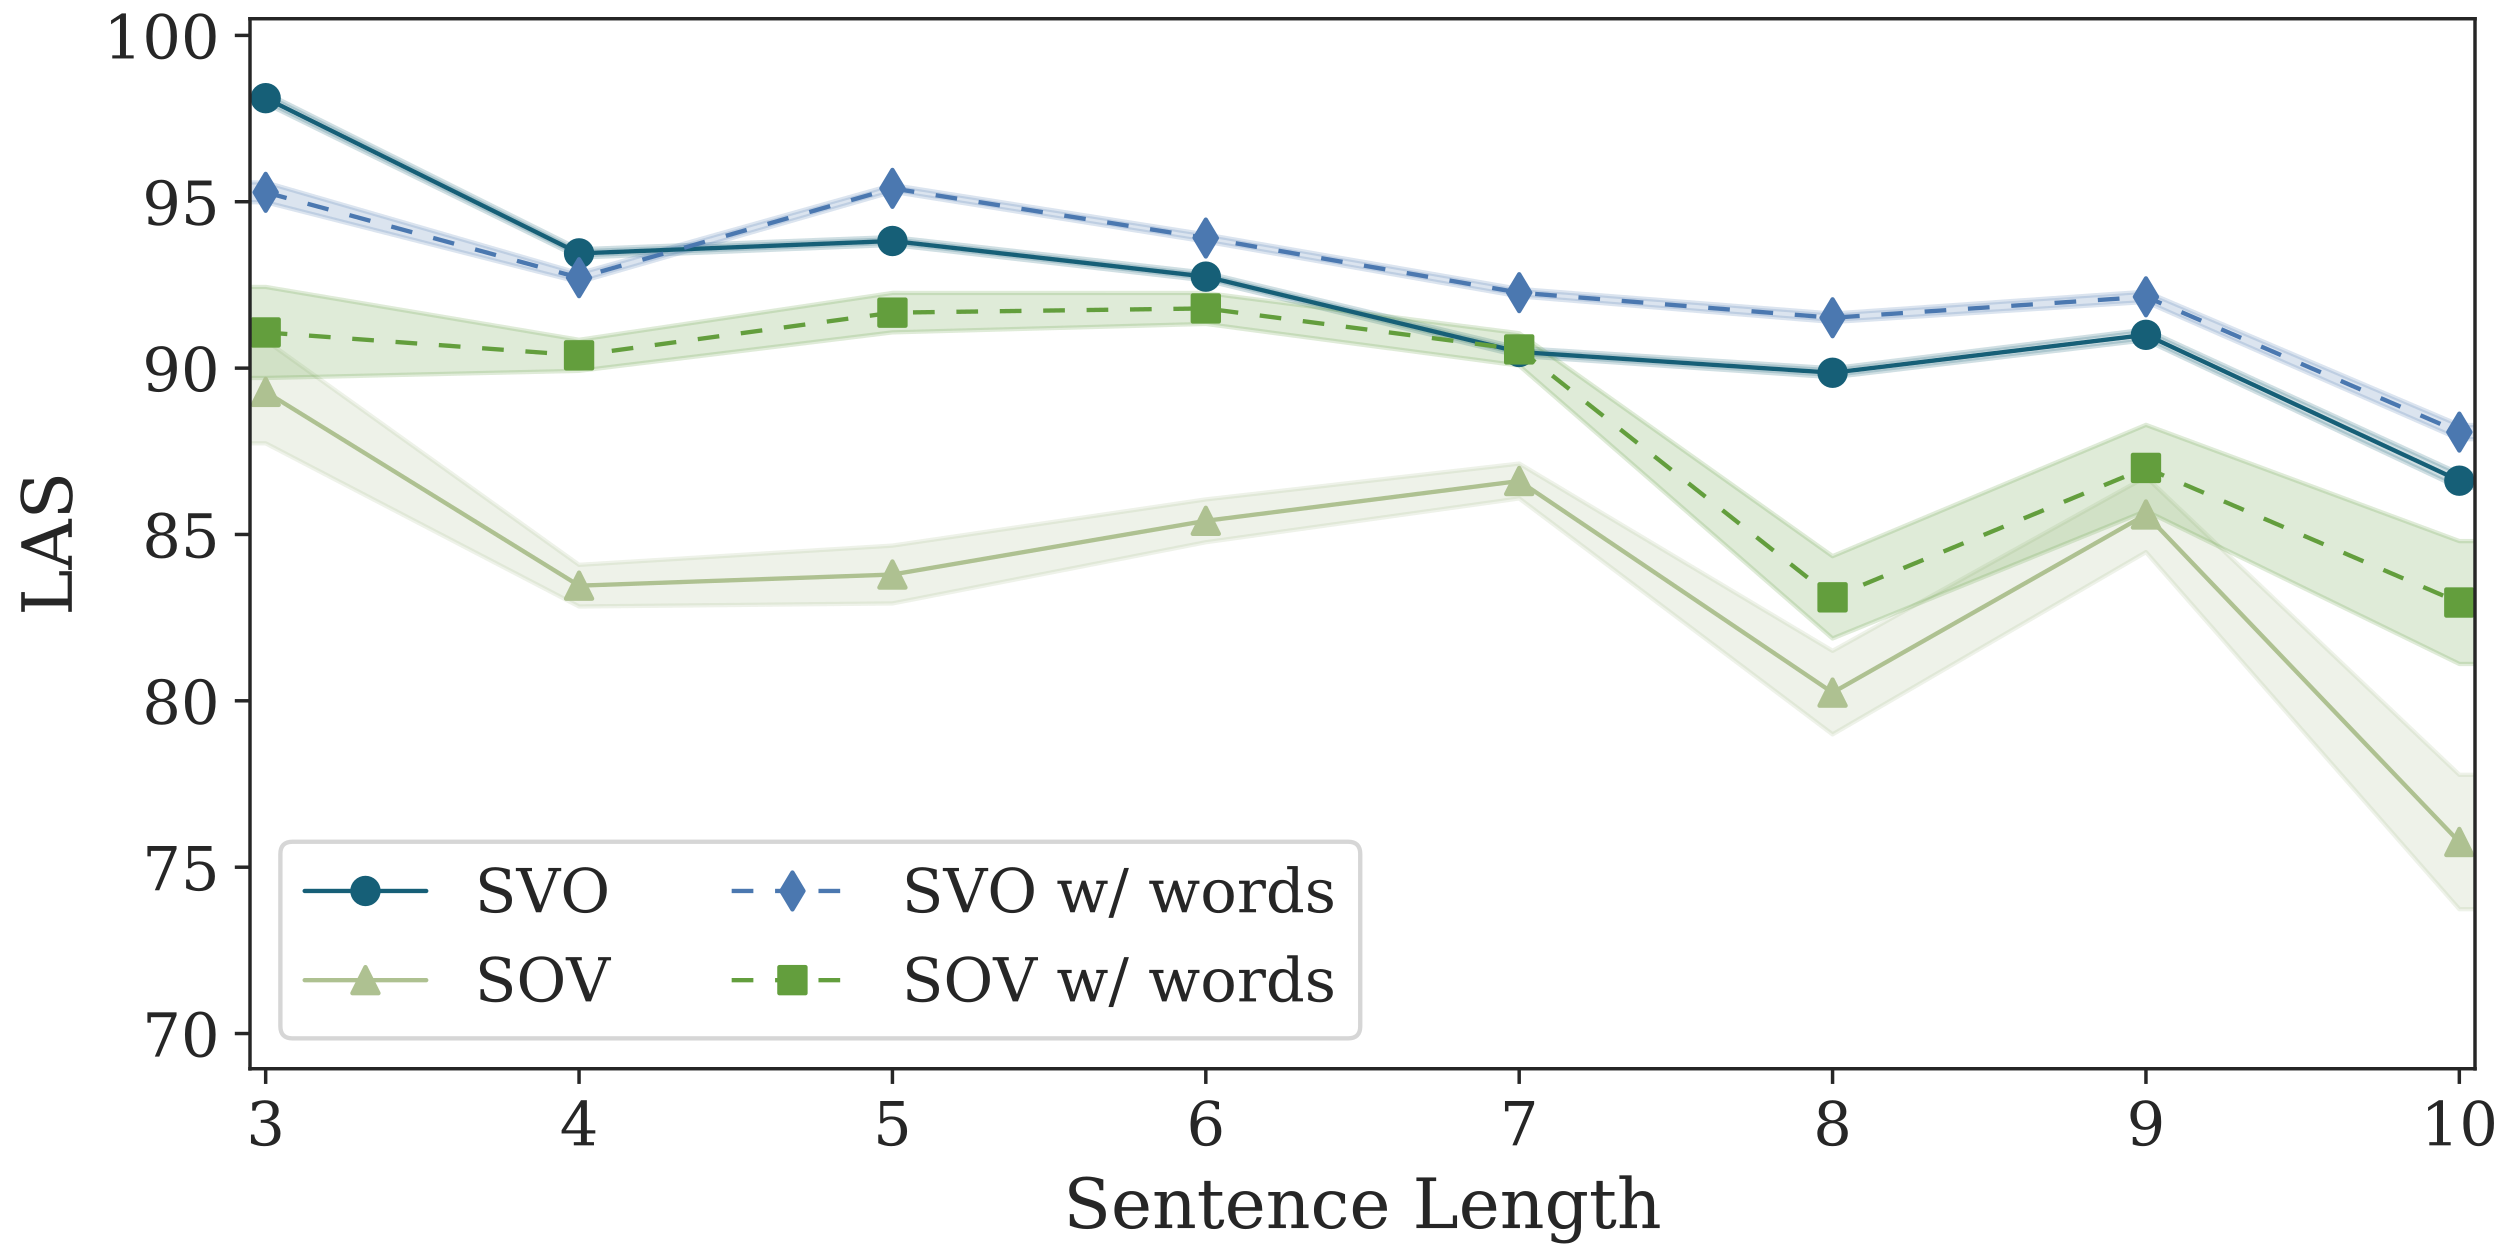 <?xml version="1.0" encoding="utf-8" standalone="no"?>
<!DOCTYPE svg PUBLIC "-//W3C//DTD SVG 1.1//EN"
  "http://www.w3.org/Graphics/SVG/1.1/DTD/svg11.dtd">
<!-- Created with matplotlib (https://matplotlib.org/) -->
<svg height="288pt" version="1.1" viewBox="0 0 576 288" width="576pt" xmlns="http://www.w3.org/2000/svg" xmlns:xlink="http://www.w3.org/1999/xlink">
 <defs>
  <style type="text/css">
*{stroke-linecap:butt;stroke-linejoin:round;}
  </style>
 </defs>
 <g id="figure_1">
  <g id="patch_1">
   <path d="M 0 288 
L 576 288 
L 576 0 
L 0 0 
z
" style="fill:#ffffff;"/>
  </g>
  <g id="axes_1">
   <g id="patch_2">
    <path d="M 57.6 246.24 
L 570.24 246.24 
L 570.24 4.32 
L 57.6 4.32 
z
" style="fill:#ffffff;"/>
   </g>
   <g id="matplotlib.axis_1">
    <g id="xtick_1">
     <g id="line2d_1">
      <defs>
       <path d="M 0 0 
L 0 3.5 
" id="m8df7a4a2b6" style="stroke:#262626;stroke-width:0.8;"/>
      </defs>
      <g>
       <use style="fill:#262626;stroke:#262626;stroke-width:0.8;" x="61.21" xlink:href="#m8df7a4a2b6" y="246.24"/>
      </g>
     </g>
     <g id="text_1">
      <!-- 3 -->
      <defs>
       <path d="M 9.719 69.828 
Q 15.438 71.969 20.672 73.094 
Q 25.922 74.219 30.516 74.219 
Q 41.219 74.219 47.219 69.594 
Q 53.219 64.984 53.219 56.781 
Q 53.219 50.203 49.062 45.781 
Q 44.922 41.359 37.312 39.797 
Q 46.297 38.531 51.25 33.281 
Q 56.203 28.031 56.203 19.672 
Q 56.203 9.469 49.344 4.016 
Q 42.484 -1.422 29.594 -1.422 
Q 23.875 -1.422 18.422 -0.188 
Q 12.984 1.031 7.625 3.516 
L 7.625 17.672 
L 13.094 17.672 
Q 13.578 10.641 17.828 7.031 
Q 22.078 3.422 29.781 3.422 
Q 37.25 3.422 41.578 7.734 
Q 45.906 12.062 45.906 19.578 
Q 45.906 28.172 41.453 32.594 
Q 37.016 37.016 28.422 37.016 
L 23.781 37.016 
L 23.781 42 
L 26.219 42 
Q 34.766 42 39.031 45.531 
Q 43.312 49.078 43.312 56.203 
Q 43.312 62.594 39.797 65.984 
Q 36.281 69.391 29.688 69.391 
Q 23.094 69.391 19.453 66.266 
Q 15.828 63.141 15.188 56.984 
L 9.719 56.984 
z
" id="DejaVuSerif-51"/>
      </defs>
      <g style="fill:#262626;" transform="translate(56.756 263.878)scale(0.14 -0.14)">
       <use xlink:href="#DejaVuSerif-51"/>
      </g>
     </g>
    </g>
    <g id="xtick_2">
     <g id="line2d_2">
      <g>
       <use style="fill:#262626;stroke:#262626;stroke-width:0.8;" x="133.413" xlink:href="#m8df7a4a2b6" y="246.24"/>
      </g>
     </g>
     <g id="text_2">
      <!-- 4 -->
      <defs>
       <path d="M 34.906 24.703 
L 34.906 63.484 
L 10.016 24.703 
z
M 56.391 0 
L 23.188 0 
L 23.188 5.172 
L 34.906 5.172 
L 34.906 19.484 
L 3.078 19.484 
L 3.078 24.812 
L 35.016 74.219 
L 44.672 74.219 
L 44.672 24.703 
L 58.594 24.703 
L 58.594 19.484 
L 44.672 19.484 
L 44.672 5.172 
L 56.391 5.172 
z
" id="DejaVuSerif-52"/>
      </defs>
      <g style="fill:#262626;" transform="translate(128.959 263.878)scale(0.14 -0.14)">
       <use xlink:href="#DejaVuSerif-52"/>
      </g>
     </g>
    </g>
    <g id="xtick_3">
     <g id="line2d_3">
      <g>
       <use style="fill:#262626;stroke:#262626;stroke-width:0.8;" x="205.616" xlink:href="#m8df7a4a2b6" y="246.24"/>
      </g>
     </g>
     <g id="text_3">
      <!-- 5 -->
      <defs>
       <path d="M 50.297 72.906 
L 50.297 64.891 
L 16.891 64.891 
L 16.891 44 
Q 19.438 45.75 22.828 46.625 
Q 26.219 47.516 30.422 47.516 
Q 42.234 47.516 49.062 40.969 
Q 55.906 34.422 55.906 23.094 
Q 55.906 11.531 49 5.047 
Q 42.094 -1.422 29.594 -1.422 
Q 24.562 -1.422 19.281 -0.188 
Q 14.016 1.031 8.5 3.516 
L 8.5 17.672 
L 14.016 17.672 
Q 14.453 10.75 18.422 7.078 
Q 22.406 3.422 29.594 3.422 
Q 37.312 3.422 41.453 8.5 
Q 45.609 13.578 45.609 23.094 
Q 45.609 32.562 41.484 37.609 
Q 37.359 42.672 29.594 42.672 
Q 25.203 42.672 21.844 41.109 
Q 18.5 39.547 15.922 36.281 
L 11.719 36.281 
L 11.719 72.906 
z
" id="DejaVuSerif-53"/>
      </defs>
      <g style="fill:#262626;" transform="translate(201.162 263.878)scale(0.14 -0.14)">
       <use xlink:href="#DejaVuSerif-53"/>
      </g>
     </g>
    </g>
    <g id="xtick_4">
     <g id="line2d_4">
      <g>
       <use style="fill:#262626;stroke:#262626;stroke-width:0.8;" x="277.819" xlink:href="#m8df7a4a2b6" y="246.24"/>
      </g>
     </g>
     <g id="text_4">
      <!-- 6 -->
      <defs>
       <path d="M 32.719 3.422 
Q 39.594 3.422 43.297 8.469 
Q 47.016 13.531 47.016 23 
Q 47.016 32.469 43.297 37.516 
Q 39.594 42.578 32.719 42.578 
Q 25.734 42.578 22.062 37.688 
Q 18.406 32.812 18.406 23.578 
Q 18.406 13.875 22.109 8.641 
Q 25.828 3.422 32.719 3.422 
z
M 16.797 40.141 
Q 20.125 43.797 24.312 45.594 
Q 28.516 47.406 33.797 47.406 
Q 44.672 47.406 51 40.859 
Q 57.328 34.328 57.328 23 
Q 57.328 11.922 50.516 5.25 
Q 43.703 -1.422 32.328 -1.422 
Q 19.969 -1.422 13.328 7.781 
Q 6.688 17 6.688 34.078 
Q 6.688 53.219 14.547 63.719 
Q 22.406 74.219 36.719 74.219 
Q 40.578 74.219 44.828 73.484 
Q 49.078 72.75 53.516 71.297 
L 53.516 59.281 
L 48 59.281 
Q 47.406 64.203 44.234 66.797 
Q 41.062 69.391 35.688 69.391 
Q 26.219 69.391 21.578 62.203 
Q 16.938 55.031 16.797 40.141 
z
" id="DejaVuSerif-54"/>
      </defs>
      <g style="fill:#262626;" transform="translate(273.365 263.878)scale(0.14 -0.14)">
       <use xlink:href="#DejaVuSerif-54"/>
      </g>
     </g>
    </g>
    <g id="xtick_5">
     <g id="line2d_5">
      <g>
       <use style="fill:#262626;stroke:#262626;stroke-width:0.8;" x="350.021" xlink:href="#m8df7a4a2b6" y="246.24"/>
      </g>
     </g>
     <g id="text_5">
      <!-- 7 -->
      <defs>
       <path d="M 56.391 67.922 
L 27.875 0 
L 20.609 0 
L 47.797 64.891 
L 14.109 64.891 
L 14.109 55.906 
L 8.406 55.906 
L 8.406 72.906 
L 56.391 72.906 
z
" id="DejaVuSerif-55"/>
      </defs>
      <g style="fill:#262626;" transform="translate(345.568 263.878)scale(0.14 -0.14)">
       <use xlink:href="#DejaVuSerif-55"/>
      </g>
     </g>
    </g>
    <g id="xtick_6">
     <g id="line2d_6">
      <g>
       <use style="fill:#262626;stroke:#262626;stroke-width:0.8;" x="422.224" xlink:href="#m8df7a4a2b6" y="246.24"/>
      </g>
     </g>
     <g id="text_6">
      <!-- 8 -->
      <defs>
       <path d="M 46.578 19.922 
Q 46.578 27.734 42.688 32.047 
Q 38.812 36.375 31.781 36.375 
Q 24.75 36.375 20.875 32.047 
Q 17 27.734 17 19.922 
Q 17 12.062 20.875 7.734 
Q 24.75 3.422 31.781 3.422 
Q 38.812 3.422 42.688 7.734 
Q 46.578 12.062 46.578 19.922 
z
M 44.578 55.328 
Q 44.578 61.969 41.203 65.672 
Q 37.844 69.391 31.781 69.391 
Q 25.781 69.391 22.391 65.672 
Q 19 61.969 19 55.328 
Q 19 48.641 22.391 44.922 
Q 25.781 41.219 31.781 41.219 
Q 37.844 41.219 41.203 44.922 
Q 44.578 48.641 44.578 55.328 
z
M 39.312 38.812 
Q 47.609 37.703 52.25 32.688 
Q 56.891 27.688 56.891 19.922 
Q 56.891 9.672 50.391 4.125 
Q 43.891 -1.422 31.781 -1.422 
Q 19.734 -1.422 13.203 4.125 
Q 6.688 9.672 6.688 19.922 
Q 6.688 27.688 11.328 32.688 
Q 15.969 37.703 24.312 38.812 
Q 16.938 40.141 13 44.406 
Q 9.078 48.688 9.078 55.328 
Q 9.078 64.109 15.125 69.156 
Q 21.188 74.219 31.781 74.219 
Q 42.391 74.219 48.438 69.156 
Q 54.5 64.109 54.5 55.328 
Q 54.5 48.688 50.562 44.406 
Q 46.625 40.141 39.312 38.812 
z
" id="DejaVuSerif-56"/>
      </defs>
      <g style="fill:#262626;" transform="translate(417.77 263.878)scale(0.14 -0.14)">
       <use xlink:href="#DejaVuSerif-56"/>
      </g>
     </g>
    </g>
    <g id="xtick_7">
     <g id="line2d_7">
      <g>
       <use style="fill:#262626;stroke:#262626;stroke-width:0.8;" x="494.427" xlink:href="#m8df7a4a2b6" y="246.24"/>
      </g>
     </g>
     <g id="text_7">
      <!-- 9 -->
      <defs>
       <path d="M 46.781 32.672 
Q 43.5 29 39.25 27.188 
Q 35.016 25.391 29.688 25.391 
Q 18.844 25.391 12.562 31.938 
Q 6.297 38.484 6.297 49.812 
Q 6.297 60.891 13.109 67.547 
Q 19.922 74.219 31.297 74.219 
Q 43.656 74.219 50.266 65.016 
Q 56.891 55.812 56.891 38.719 
Q 56.891 19.578 49.016 9.078 
Q 41.156 -1.422 26.906 -1.422 
Q 23.047 -1.422 18.797 -0.688 
Q 14.547 0.047 10.109 1.516 
L 10.109 13.625 
L 15.578 13.625 
Q 16.219 8.688 19.391 6.047 
Q 22.562 3.422 27.875 3.422 
Q 37.359 3.422 41.984 10.562 
Q 46.625 17.719 46.781 32.672 
z
M 30.906 69.391 
Q 23.969 69.391 20.281 64.328 
Q 16.609 59.281 16.609 49.812 
Q 16.609 40.328 20.281 35.25 
Q 23.969 30.172 30.906 30.172 
Q 37.844 30.172 41.531 35.078 
Q 45.219 39.984 45.219 49.219 
Q 45.219 58.938 41.5 64.156 
Q 37.797 69.391 30.906 69.391 
z
" id="DejaVuSerif-57"/>
      </defs>
      <g style="fill:#262626;" transform="translate(489.973 263.878)scale(0.14 -0.14)">
       <use xlink:href="#DejaVuSerif-57"/>
      </g>
     </g>
    </g>
    <g id="xtick_8">
     <g id="line2d_8">
      <g>
       <use style="fill:#262626;stroke:#262626;stroke-width:0.8;" x="566.63" xlink:href="#m8df7a4a2b6" y="246.24"/>
      </g>
     </g>
     <g id="text_8">
      <!-- 10 -->
      <defs>
       <path d="M 14.203 0 
L 14.203 5.172 
L 26.906 5.172 
L 26.906 65.828 
L 12.203 56.297 
L 12.203 62.703 
L 29.984 74.219 
L 36.719 74.219 
L 36.719 5.172 
L 49.422 5.172 
L 49.422 0 
z
" id="DejaVuSerif-49"/>
       <path d="M 31.781 3.422 
Q 39.266 3.422 42.969 11.625 
Q 46.688 19.828 46.688 36.375 
Q 46.688 52.984 42.969 61.188 
Q 39.266 69.391 31.781 69.391 
Q 24.312 69.391 20.594 61.188 
Q 16.891 52.984 16.891 36.375 
Q 16.891 19.828 20.594 11.625 
Q 24.312 3.422 31.781 3.422 
z
M 31.781 -1.422 
Q 19.922 -1.422 13.25 8.531 
Q 6.594 18.5 6.594 36.375 
Q 6.594 54.297 13.25 64.25 
Q 19.922 74.219 31.781 74.219 
Q 43.703 74.219 50.344 64.25 
Q 56.984 54.297 56.984 36.375 
Q 56.984 18.5 50.344 8.531 
Q 43.703 -1.422 31.781 -1.422 
z
" id="DejaVuSerif-48"/>
      </defs>
      <g style="fill:#262626;" transform="translate(557.722 263.878)scale(0.14 -0.14)">
       <use xlink:href="#DejaVuSerif-49"/>
       <use x="63.623" xlink:href="#DejaVuSerif-48"/>
      </g>
     </g>
    </g>
    <g id="text_9">
     <!-- Sentence Length -->
     <defs>
      <path d="M 9.281 3.516 
L 9.281 20.125 
L 14.891 20.062 
Q 15.141 11.766 19.703 7.781 
Q 24.266 3.812 33.594 3.812 
Q 42.281 3.812 46.844 7.25 
Q 51.422 10.688 51.422 17.281 
Q 51.422 22.562 48.656 25.391 
Q 45.906 28.219 37.016 30.906 
L 27.391 33.797 
Q 16.938 36.969 12.672 41.703 
Q 8.406 46.438 8.406 54.688 
Q 8.406 63.969 14.984 69.094 
Q 21.578 74.219 33.5 74.219 
Q 38.578 74.219 44.625 73.109 
Q 50.688 72.016 57.516 69.922 
L 57.516 54.391 
L 52 54.391 
Q 51.172 62.109 46.844 65.547 
Q 42.531 69 33.688 69 
Q 25.984 69 21.953 65.844 
Q 17.922 62.703 17.922 56.688 
Q 17.922 51.469 20.938 48.484 
Q 23.969 45.516 33.797 42.578 
L 42.828 39.891 
Q 52.734 36.922 56.953 32.297 
Q 61.188 27.688 61.188 19.922 
Q 61.188 9.328 54.391 3.953 
Q 47.609 -1.422 34.188 -1.422 
Q 28.172 -1.422 21.938 -0.188 
Q 15.719 1.031 9.281 3.516 
z
" id="DejaVuSerif-83"/>
      <path d="M 54.203 25 
L 15.484 25 
L 15.484 24.609 
Q 15.484 14.109 19.438 8.766 
Q 23.391 3.422 31.109 3.422 
Q 37.016 3.422 40.797 6.516 
Q 44.578 9.625 46.094 15.719 
L 53.328 15.719 
Q 51.172 7.172 45.375 2.875 
Q 39.594 -1.422 30.172 -1.422 
Q 18.797 -1.422 11.891 6.078 
Q 4.984 13.578 4.984 25.984 
Q 4.984 38.281 11.766 45.797 
Q 18.562 53.328 29.594 53.328 
Q 41.359 53.328 47.656 46.062 
Q 53.953 38.812 54.203 25 
z
M 43.609 30.172 
Q 43.312 39.266 39.766 43.875 
Q 36.234 48.484 29.594 48.484 
Q 23.391 48.484 19.828 43.844 
Q 16.266 39.203 15.484 30.172 
z
" id="DejaVuSerif-101"/>
      <path d="M 4.109 0 
L 4.109 5.172 
L 12.203 5.172 
L 12.203 46.688 
L 3.609 46.688 
L 3.609 51.906 
L 21.188 51.906 
L 21.188 42.672 
Q 23.688 47.953 27.656 50.641 
Q 31.641 53.328 36.922 53.328 
Q 45.516 53.328 49.562 48.391 
Q 53.609 43.453 53.609 33.016 
L 53.609 5.172 
L 61.625 5.172 
L 61.625 0 
L 36.812 0 
L 36.812 5.172 
L 44.578 5.172 
L 44.578 30.172 
Q 44.578 39.703 42.234 43.234 
Q 39.891 46.781 33.984 46.781 
Q 27.734 46.781 24.453 42.203 
Q 21.188 37.641 21.188 28.906 
L 21.188 5.172 
L 29 5.172 
L 29 0 
z
" id="DejaVuSerif-110"/>
      <path d="M 10.797 46.688 
L 2.875 46.688 
L 2.875 51.906 
L 10.797 51.906 
L 10.797 68.016 
L 19.828 68.016 
L 19.828 51.906 
L 36.719 51.906 
L 36.719 46.688 
L 19.828 46.688 
L 19.828 13.719 
Q 19.828 7.125 21.094 5.266 
Q 22.359 3.422 25.781 3.422 
Q 29.297 3.422 30.906 5.484 
Q 32.516 7.562 32.625 12.203 
L 39.406 12.203 
Q 39.016 5.125 35.547 1.844 
Q 32.078 -1.422 25 -1.422 
Q 17.234 -1.422 14.016 2.016 
Q 10.797 5.469 10.797 13.719 
z
" id="DejaVuSerif-116"/>
      <path d="M 51.422 15.578 
Q 49.516 7.281 44.094 2.922 
Q 38.672 -1.422 30.078 -1.422 
Q 18.75 -1.422 11.859 6.078 
Q 4.984 13.578 4.984 25.984 
Q 4.984 38.422 11.859 45.875 
Q 18.75 53.328 30.078 53.328 
Q 35.016 53.328 39.891 52.172 
Q 44.781 51.031 49.703 48.688 
L 49.703 35.406 
L 44.484 35.406 
Q 43.453 42.234 40.016 45.359 
Q 36.578 48.484 30.172 48.484 
Q 22.906 48.484 19.188 42.844 
Q 15.484 37.203 15.484 25.984 
Q 15.484 14.75 19.172 9.078 
Q 22.859 3.422 30.172 3.422 
Q 35.984 3.422 39.453 6.438 
Q 42.922 9.469 44.188 15.578 
z
" id="DejaVuSerif-99"/>
      <path id="DejaVuSerif-32"/>
      <path d="M 5.516 0 
L 5.516 5.172 
L 14.797 5.172 
L 14.797 67.672 
L 5.516 67.672 
L 5.516 72.906 
L 33.984 72.906 
L 33.984 67.672 
L 24.703 67.672 
L 24.703 6 
L 58.016 6 
L 58.016 18.219 
L 64.016 18.219 
L 64.016 0 
z
" id="DejaVuSerif-76"/>
      <path d="M 52.484 46.688 
L 52.484 1.125 
Q 52.484 -10.062 46.328 -16.141 
Q 40.188 -22.219 28.812 -22.219 
Q 23.688 -22.219 19 -21.281 
Q 14.312 -20.359 10.016 -18.5 
L 10.016 -7.625 
L 14.703 -7.625 
Q 15.578 -12.703 18.844 -15.047 
Q 22.125 -17.391 28.219 -17.391 
Q 36.141 -17.391 39.812 -12.922 
Q 43.5 -8.453 43.5 1.125 
L 43.5 8.109 
Q 40.875 3.219 36.797 0.891 
Q 32.719 -1.422 26.703 -1.422 
Q 17.141 -1.422 11.062 6.172 
Q 4.984 13.766 4.984 25.984 
Q 4.984 38.188 11.031 45.75 
Q 17.094 53.328 26.703 53.328 
Q 32.719 53.328 36.797 51 
Q 40.875 48.688 43.5 43.797 
L 43.5 51.906 
L 61.078 51.906 
L 61.078 46.688 
z
M 43.5 28.516 
Q 43.5 37.844 39.906 42.766 
Q 36.328 47.703 29.5 47.703 
Q 22.562 47.703 19.016 42.234 
Q 15.484 36.766 15.484 25.984 
Q 15.484 15.234 19.016 9.719 
Q 22.562 4.203 29.5 4.203 
Q 36.328 4.203 39.906 9.109 
Q 43.5 14.016 43.5 23.391 
z
" id="DejaVuSerif-103"/>
      <path d="M 4.109 0 
L 4.109 5.172 
L 12.203 5.172 
L 12.203 70.797 
L 3.609 70.797 
L 3.609 75.984 
L 21.188 75.984 
L 21.188 42.672 
Q 23.688 47.953 27.656 50.641 
Q 31.641 53.328 36.922 53.328 
Q 45.516 53.328 49.562 48.391 
Q 53.609 43.453 53.609 33.016 
L 53.609 5.172 
L 61.625 5.172 
L 61.625 0 
L 36.812 0 
L 36.812 5.172 
L 44.578 5.172 
L 44.578 30.172 
Q 44.578 39.703 42.25 43.188 
Q 39.938 46.688 33.984 46.688 
Q 27.734 46.688 24.453 42.141 
Q 21.188 37.594 21.188 28.906 
L 21.188 5.172 
L 29 5.172 
L 29 0 
z
" id="DejaVuSerif-104"/>
     </defs>
     <g style="fill:#262626;" transform="translate(245.004 282.947)scale(0.16 -0.16)">
      <use xlink:href="#DejaVuSerif-83"/>
      <use x="68.506" xlink:href="#DejaVuSerif-101"/>
      <use x="127.686" xlink:href="#DejaVuSerif-110"/>
      <use x="192.09" xlink:href="#DejaVuSerif-116"/>
      <use x="232.275" xlink:href="#DejaVuSerif-101"/>
      <use x="291.455" xlink:href="#DejaVuSerif-110"/>
      <use x="355.859" xlink:href="#DejaVuSerif-99"/>
      <use x="411.865" xlink:href="#DejaVuSerif-101"/>
      <use x="471.045" xlink:href="#DejaVuSerif-32"/>
      <use x="502.832" xlink:href="#DejaVuSerif-76"/>
      <use x="569.238" xlink:href="#DejaVuSerif-101"/>
      <use x="628.418" xlink:href="#DejaVuSerif-110"/>
      <use x="692.822" xlink:href="#DejaVuSerif-103"/>
      <use x="756.836" xlink:href="#DejaVuSerif-116"/>
      <use x="797.021" xlink:href="#DejaVuSerif-104"/>
     </g>
    </g>
   </g>
   <g id="matplotlib.axis_2">
    <g id="ytick_1">
     <g id="line2d_9">
      <defs>
       <path d="M 0 0 
L -3.5 0 
" id="me8873203e9" style="stroke:#262626;stroke-width:0.8;"/>
      </defs>
      <g>
       <use style="fill:#262626;stroke:#262626;stroke-width:0.8;" x="57.6" xlink:href="#me8873203e9" y="238.129"/>
      </g>
     </g>
     <g id="text_10">
      <!-- 70 -->
      <g style="fill:#262626;" transform="translate(32.785 243.448)scale(0.14 -0.14)">
       <use xlink:href="#DejaVuSerif-55"/>
       <use x="63.623" xlink:href="#DejaVuSerif-48"/>
      </g>
     </g>
    </g>
    <g id="ytick_2">
     <g id="line2d_10">
      <g>
       <use style="fill:#262626;stroke:#262626;stroke-width:0.8;" x="57.6" xlink:href="#me8873203e9" y="199.8"/>
      </g>
     </g>
     <g id="text_11">
      <!-- 75 -->
      <g style="fill:#262626;" transform="translate(32.785 205.119)scale(0.14 -0.14)">
       <use xlink:href="#DejaVuSerif-55"/>
       <use x="63.623" xlink:href="#DejaVuSerif-53"/>
      </g>
     </g>
    </g>
    <g id="ytick_3">
     <g id="line2d_11">
      <g>
       <use style="fill:#262626;stroke:#262626;stroke-width:0.8;" x="57.6" xlink:href="#me8873203e9" y="161.471"/>
      </g>
     </g>
     <g id="text_12">
      <!-- 80 -->
      <g style="fill:#262626;" transform="translate(32.785 166.789)scale(0.14 -0.14)">
       <use xlink:href="#DejaVuSerif-56"/>
       <use x="63.623" xlink:href="#DejaVuSerif-48"/>
      </g>
     </g>
    </g>
    <g id="ytick_4">
     <g id="line2d_12">
      <g>
       <use style="fill:#262626;stroke:#262626;stroke-width:0.8;" x="57.6" xlink:href="#me8873203e9" y="123.141"/>
      </g>
     </g>
     <g id="text_13">
      <!-- 85 -->
      <g style="fill:#262626;" transform="translate(32.785 128.46)scale(0.14 -0.14)">
       <use xlink:href="#DejaVuSerif-56"/>
       <use x="63.623" xlink:href="#DejaVuSerif-53"/>
      </g>
     </g>
    </g>
    <g id="ytick_5">
     <g id="line2d_13">
      <g>
       <use style="fill:#262626;stroke:#262626;stroke-width:0.8;" x="57.6" xlink:href="#me8873203e9" y="84.812"/>
      </g>
     </g>
     <g id="text_14">
      <!-- 90 -->
      <g style="fill:#262626;" transform="translate(32.785 90.131)scale(0.14 -0.14)">
       <use xlink:href="#DejaVuSerif-57"/>
       <use x="63.623" xlink:href="#DejaVuSerif-48"/>
      </g>
     </g>
    </g>
    <g id="ytick_6">
     <g id="line2d_14">
      <g>
       <use style="fill:#262626;stroke:#262626;stroke-width:0.8;" x="57.6" xlink:href="#me8873203e9" y="46.482"/>
      </g>
     </g>
     <g id="text_15">
      <!-- 95 -->
      <g style="fill:#262626;" transform="translate(32.785 51.801)scale(0.14 -0.14)">
       <use xlink:href="#DejaVuSerif-57"/>
       <use x="63.623" xlink:href="#DejaVuSerif-53"/>
      </g>
     </g>
    </g>
    <g id="ytick_7">
     <g id="line2d_15">
      <g>
       <use style="fill:#262626;stroke:#262626;stroke-width:0.8;" x="57.6" xlink:href="#me8873203e9" y="8.153"/>
      </g>
     </g>
     <g id="text_16">
      <!-- 100 -->
      <g style="fill:#262626;" transform="translate(23.878 13.472)scale(0.14 -0.14)">
       <use xlink:href="#DejaVuSerif-49"/>
       <use x="63.623" xlink:href="#DejaVuSerif-48"/>
       <use x="127.246" xlink:href="#DejaVuSerif-48"/>
      </g>
     </g>
    </g>
    <g id="text_17">
     <!-- LAS -->
     <defs>
      <path d="M 20.016 26.422 
L 46.781 26.422 
L 33.406 61.078 
z
M -0.594 0 
L -0.594 5.172 
L 5.812 5.172 
L 31.781 72.906 
L 39.984 72.906 
L 66.016 5.172 
L 73.188 5.172 
L 73.188 0 
L 46.688 0 
L 46.688 5.172 
L 54.781 5.172 
L 48.688 21.188 
L 18.016 21.188 
L 11.922 5.172 
L 19.922 5.172 
L 19.922 0 
z
" id="DejaVuSerif-65"/>
     </defs>
     <g style="fill:#262626;" transform="translate(16.55 141.85)rotate(-90)scale(0.16 -0.16)">
      <use xlink:href="#DejaVuSerif-76"/>
      <use x="66.406" xlink:href="#DejaVuSerif-65"/>
      <use x="138.623" xlink:href="#DejaVuSerif-83"/>
     </g>
    </g>
   </g>
   <g id="PolyCollection_1">
    <path clip-path="url(#p7a98741a81)" d="M -10.993 21.391 
L -10.993 23.842 
L 61.21 23.842 
L 133.413 59.33 
L 205.616 56.429 
L 277.819 64.622 
L 350.021 82.022 
L 422.224 86.909 
L 494.427 78.367 
L 566.63 112.404 
L 638.833 112.404 
L 638.833 109.1 
L 638.833 109.1 
L 566.63 109.1 
L 494.427 75.925 
L 422.224 84.864 
L 350.021 80.178 
L 277.819 62.848 
L 205.616 54.623 
L 133.413 57.425 
L 61.21 21.391 
L -10.993 21.391 
z
" style="fill:#165f77;fill-opacity:0.2;stroke:#165f77;stroke-opacity:0.2;"/>
   </g>
   <g id="PolyCollection_2">
    <path clip-path="url(#p7a98741a81)" d="M -10.993 78.434 
L -10.993 102.14 
L 61.21 102.14 
L 133.413 139.73 
L 205.616 139.029 
L 277.819 124.927 
L 350.021 114.831 
L 422.224 169.198 
L 494.427 127.206 
L 566.63 209.475 
L 638.833 209.475 
L 638.833 178.509 
L 638.833 178.509 
L 566.63 178.509 
L 494.427 109.878 
L 422.224 149.957 
L 350.021 106.811 
L 277.819 115.064 
L 205.616 125.708 
L 133.413 130.139 
L 61.21 78.434 
L -10.993 78.434 
z
" style="fill:#aec191;fill-opacity:0.2;stroke:#aec191;stroke-opacity:0.2;"/>
   </g>
   <g id="PolyCollection_3">
    <path clip-path="url(#p7a98741a81)" d="M -10.993 42.032 
L -10.993 46.593 
L 61.21 46.593 
L 133.413 64.999 
L 205.616 44.18 
L 277.819 55.664 
L 350.021 68.283 
L 422.224 74.176 
L 494.427 69.562 
L 566.63 101.182 
L 638.833 101.182 
L 638.833 97.934 
L 638.833 97.934 
L 566.63 97.934 
L 494.427 67.207 
L 422.224 72.248 
L 350.021 66.576 
L 277.819 54.034 
L 205.616 42.617 
L 133.413 62.971 
L 61.21 42.032 
L -10.993 42.032 
z
" style="fill:#4b78b0;fill-opacity:0.2;stroke:#4b78b0;stroke-opacity:0.2;"/>
   </g>
   <g id="PolyCollection_4">
    <path clip-path="url(#p7a98741a81)" d="M -10.993 66.114 
L -10.993 87.082 
L 61.21 87.082 
L 133.413 85.434 
L 205.616 76.577 
L 277.819 74.626 
L 350.021 84.235 
L 422.224 147.102 
L 494.427 117.726 
L 566.63 152.975 
L 638.833 152.975 
L 638.833 124.668 
L 638.833 124.668 
L 566.63 124.668 
L 494.427 97.892 
L 422.224 128.141 
L 350.021 76.784 
L 277.819 67.503 
L 205.616 67.493 
L 133.413 78.293 
L 61.21 66.114 
L -10.993 66.114 
z
" style="fill:#639e3d;fill-opacity:0.2;stroke:#639e3d;stroke-opacity:0.2;"/>
   </g>
   <g id="line2d_16">
    <path clip-path="url(#p7a98741a81)" d="M 61.21 22.617 
L 133.413 58.378 
L 205.616 55.526 
L 277.819 63.735 
L 350.021 81.1 
L 422.224 85.887 
L 494.427 77.146 
L 566.63 110.752 
" style="fill:none;stroke:#165f77;stroke-linecap:round;"/>
    <defs>
     <path d="M 0 3 
C 0.796 3 1.559 2.684 2.121 2.121 
C 2.684 1.559 3 0.796 3 0 
C 3 -0.796 2.684 -1.559 2.121 -2.121 
C 1.559 -2.684 0.796 -3 0 -3 
C -0.796 -3 -1.559 -2.684 -2.121 -2.121 
C -2.684 -1.559 -3 -0.796 -3 0 
C -3 0.796 -2.684 1.559 -2.121 2.121 
C -1.559 2.684 -0.796 3 0 3 
z
" id="m2722b793f2" style="stroke:#165f77;"/>
    </defs>
    <g clip-path="url(#p7a98741a81)">
     <use style="fill:#165f77;stroke:#165f77;" x="61.21" xlink:href="#m2722b793f2" y="22.617"/>
     <use style="fill:#165f77;stroke:#165f77;" x="133.413" xlink:href="#m2722b793f2" y="58.378"/>
     <use style="fill:#165f77;stroke:#165f77;" x="205.616" xlink:href="#m2722b793f2" y="55.526"/>
     <use style="fill:#165f77;stroke:#165f77;" x="277.819" xlink:href="#m2722b793f2" y="63.735"/>
     <use style="fill:#165f77;stroke:#165f77;" x="350.021" xlink:href="#m2722b793f2" y="81.1"/>
     <use style="fill:#165f77;stroke:#165f77;" x="422.224" xlink:href="#m2722b793f2" y="85.887"/>
     <use style="fill:#165f77;stroke:#165f77;" x="494.427" xlink:href="#m2722b793f2" y="77.146"/>
     <use style="fill:#165f77;stroke:#165f77;" x="566.63" xlink:href="#m2722b793f2" y="110.752"/>
    </g>
   </g>
   <g id="line2d_17">
    <path clip-path="url(#p7a98741a81)" d="M 61.21 90.287 
L 133.413 134.935 
L 205.616 132.369 
L 277.819 119.996 
L 350.021 110.821 
L 422.224 159.578 
L 494.427 118.542 
L 566.63 193.992 
" style="fill:none;stroke:#aec191;stroke-linecap:round;"/>
    <defs>
     <path d="M 0 -3 
L -3 3 
L 3 3 
z
" id="m0c117383f1" style="stroke:#aec191;stroke-linejoin:miter;"/>
    </defs>
    <g clip-path="url(#p7a98741a81)">
     <use style="fill:#aec191;stroke:#aec191;stroke-linejoin:miter;" x="61.21" xlink:href="#m0c117383f1" y="90.287"/>
     <use style="fill:#aec191;stroke:#aec191;stroke-linejoin:miter;" x="133.413" xlink:href="#m0c117383f1" y="134.935"/>
     <use style="fill:#aec191;stroke:#aec191;stroke-linejoin:miter;" x="205.616" xlink:href="#m0c117383f1" y="132.369"/>
     <use style="fill:#aec191;stroke:#aec191;stroke-linejoin:miter;" x="277.819" xlink:href="#m0c117383f1" y="119.996"/>
     <use style="fill:#aec191;stroke:#aec191;stroke-linejoin:miter;" x="350.021" xlink:href="#m0c117383f1" y="110.821"/>
     <use style="fill:#aec191;stroke:#aec191;stroke-linejoin:miter;" x="422.224" xlink:href="#m0c117383f1" y="159.578"/>
     <use style="fill:#aec191;stroke:#aec191;stroke-linejoin:miter;" x="494.427" xlink:href="#m0c117383f1" y="118.542"/>
     <use style="fill:#aec191;stroke:#aec191;stroke-linejoin:miter;" x="566.63" xlink:href="#m0c117383f1" y="193.992"/>
    </g>
   </g>
   <g id="line2d_18">
    <path clip-path="url(#p7a98741a81)" d="M 61.21 44.313 
L 133.413 63.985 
L 205.616 43.398 
L 277.819 54.849 
L 350.021 67.43 
L 422.224 73.212 
L 494.427 68.385 
L 566.63 99.558 
" style="fill:none;stroke:#4b78b0;stroke-dasharray:5,5;stroke-dashoffset:0;"/>
    <defs>
     <path d="M -0 4.243 
L 2.546 0 
L 0 -4.243 
L -2.546 -0 
z
" id="m3effc41c34" style="stroke:#4b78b0;stroke-linejoin:miter;"/>
    </defs>
    <g clip-path="url(#p7a98741a81)">
     <use style="fill:#4b78b0;stroke:#4b78b0;stroke-linejoin:miter;" x="61.21" xlink:href="#m3effc41c34" y="44.313"/>
     <use style="fill:#4b78b0;stroke:#4b78b0;stroke-linejoin:miter;" x="133.413" xlink:href="#m3effc41c34" y="63.985"/>
     <use style="fill:#4b78b0;stroke:#4b78b0;stroke-linejoin:miter;" x="205.616" xlink:href="#m3effc41c34" y="43.398"/>
     <use style="fill:#4b78b0;stroke:#4b78b0;stroke-linejoin:miter;" x="277.819" xlink:href="#m3effc41c34" y="54.849"/>
     <use style="fill:#4b78b0;stroke:#4b78b0;stroke-linejoin:miter;" x="350.021" xlink:href="#m3effc41c34" y="67.43"/>
     <use style="fill:#4b78b0;stroke:#4b78b0;stroke-linejoin:miter;" x="422.224" xlink:href="#m3effc41c34" y="73.212"/>
     <use style="fill:#4b78b0;stroke:#4b78b0;stroke-linejoin:miter;" x="494.427" xlink:href="#m3effc41c34" y="68.385"/>
     <use style="fill:#4b78b0;stroke:#4b78b0;stroke-linejoin:miter;" x="566.63" xlink:href="#m3effc41c34" y="99.558"/>
    </g>
   </g>
   <g id="line2d_19">
    <path clip-path="url(#p7a98741a81)" d="M 61.21 76.598 
L 133.413 81.863 
L 205.616 72.035 
L 277.819 71.064 
L 350.021 80.509 
L 422.224 137.621 
L 494.427 107.809 
L 566.63 138.821 
" style="fill:none;stroke:#639e3d;stroke-dasharray:5,5;stroke-dashoffset:0;"/>
    <defs>
     <path d="M -3 3 
L 3 3 
L 3 -3 
L -3 -3 
z
" id="m0505a838bc" style="stroke:#639e3d;stroke-linejoin:miter;"/>
    </defs>
    <g clip-path="url(#p7a98741a81)">
     <use style="fill:#639e3d;stroke:#639e3d;stroke-linejoin:miter;" x="61.21" xlink:href="#m0505a838bc" y="76.598"/>
     <use style="fill:#639e3d;stroke:#639e3d;stroke-linejoin:miter;" x="133.413" xlink:href="#m0505a838bc" y="81.863"/>
     <use style="fill:#639e3d;stroke:#639e3d;stroke-linejoin:miter;" x="205.616" xlink:href="#m0505a838bc" y="72.035"/>
     <use style="fill:#639e3d;stroke:#639e3d;stroke-linejoin:miter;" x="277.819" xlink:href="#m0505a838bc" y="71.064"/>
     <use style="fill:#639e3d;stroke:#639e3d;stroke-linejoin:miter;" x="350.021" xlink:href="#m0505a838bc" y="80.509"/>
     <use style="fill:#639e3d;stroke:#639e3d;stroke-linejoin:miter;" x="422.224" xlink:href="#m0505a838bc" y="137.621"/>
     <use style="fill:#639e3d;stroke:#639e3d;stroke-linejoin:miter;" x="494.427" xlink:href="#m0505a838bc" y="107.809"/>
     <use style="fill:#639e3d;stroke:#639e3d;stroke-linejoin:miter;" x="566.63" xlink:href="#m0505a838bc" y="138.821"/>
    </g>
   </g>
   <g id="patch_3">
    <path d="M 57.6 246.24 
L 57.6 4.32 
" style="fill:none;stroke:#262626;stroke-linecap:square;stroke-linejoin:miter;stroke-width:0.8;"/>
   </g>
   <g id="patch_4">
    <path d="M 570.24 246.24 
L 570.24 4.32 
" style="fill:none;stroke:#262626;stroke-linecap:square;stroke-linejoin:miter;stroke-width:0.8;"/>
   </g>
   <g id="patch_5">
    <path d="M 57.6 246.24 
L 570.24 246.24 
" style="fill:none;stroke:#262626;stroke-linecap:square;stroke-linejoin:miter;stroke-width:0.8;"/>
   </g>
   <g id="patch_6">
    <path d="M 57.6 4.32 
L 570.24 4.32 
" style="fill:none;stroke:#262626;stroke-linecap:square;stroke-linejoin:miter;stroke-width:0.8;"/>
   </g>
   <g id="legend_1">
    <g id="patch_7">
     <path d="M 67.4 239.24 
L 310.6 239.24 
Q 313.4 239.24 313.4 236.44 
L 313.4 196.741 
Q 313.4 193.941 310.6 193.941 
L 67.4 193.941 
Q 64.6 193.941 64.6 196.741 
L 64.6 236.44 
Q 64.6 239.24 67.4 239.24 
z
" style="fill:#ffffff;opacity:0.8;stroke:#cccccc;stroke-linejoin:miter;"/>
    </g>
    <g id="line2d_20">
     <path d="M 70.2 205.279 
L 98.2 205.279 
" style="fill:none;stroke:#165f77;stroke-linecap:round;"/>
    </g>
    <g id="line2d_21">
     <g>
      <use style="fill:#165f77;stroke:#165f77;" x="84.2" xlink:href="#m2722b793f2" y="205.279"/>
     </g>
    </g>
    <g id="text_18">
     <!-- SVO -->
     <defs>
      <path d="M 17.484 67.672 
L 39.016 11.719 
L 60.5 67.672 
L 52.297 67.672 
L 52.297 72.906 
L 73.688 72.906 
L 73.688 67.672 
L 66.609 67.672 
L 40.578 0 
L 32.172 0 
L 6.297 67.672 
L -0.984 67.672 
L -0.984 72.906 
L 25.594 72.906 
L 25.594 67.672 
z
" id="DejaVuSerif-86"/>
      <path d="M 41.016 3.812 
Q 52.984 3.812 59.078 12.031 
Q 65.188 20.266 65.188 36.375 
Q 65.188 52.547 59.078 60.766 
Q 52.984 69 41.016 69 
Q 29 69 22.891 60.766 
Q 16.797 52.547 16.797 36.375 
Q 16.797 20.266 22.891 12.031 
Q 29 3.812 41.016 3.812 
z
M 41.016 -1.422 
Q 33.594 -1.422 27.359 1.016 
Q 21.141 3.469 16.406 8.203 
Q 10.938 13.672 8.266 20.609 
Q 5.609 27.547 5.609 36.375 
Q 5.609 45.219 8.266 52.172 
Q 10.938 59.125 16.406 64.594 
Q 21.188 69.391 27.344 71.797 
Q 33.5 74.219 41.016 74.219 
Q 56.891 74.219 66.656 63.812 
Q 76.422 53.422 76.422 36.375 
Q 76.422 27.641 73.734 20.625 
Q 71.047 13.625 65.578 8.203 
Q 60.797 3.422 54.641 1 
Q 48.484 -1.422 41.016 -1.422 
z
" id="DejaVuSerif-79"/>
     </defs>
     <g style="fill:#262626;" transform="translate(109.4 210.179)scale(0.14 -0.14)">
      <use xlink:href="#DejaVuSerif-83"/>
      <use x="68.506" xlink:href="#DejaVuSerif-86"/>
      <use x="140.707" xlink:href="#DejaVuSerif-79"/>
     </g>
    </g>
    <g id="line2d_22">
     <path d="M 70.2 225.828 
L 98.2 225.828 
" style="fill:none;stroke:#aec191;stroke-linecap:round;"/>
    </g>
    <g id="line2d_23">
     <g>
      <use style="fill:#aec191;stroke:#aec191;stroke-linejoin:miter;" x="84.2" xlink:href="#m0c117383f1" y="225.828"/>
     </g>
    </g>
    <g id="text_19">
     <!-- SOV -->
     <g style="fill:#262626;" transform="translate(109.4 230.728)scale(0.14 -0.14)">
      <use xlink:href="#DejaVuSerif-83"/>
      <use x="68.506" xlink:href="#DejaVuSerif-79"/>
      <use x="150.473" xlink:href="#DejaVuSerif-86"/>
     </g>
    </g>
    <g id="line2d_24">
     <path d="M 168.576 205.279 
L 196.576 205.279 
" style="fill:none;stroke:#4b78b0;stroke-dasharray:5,5;stroke-dashoffset:0;"/>
    </g>
    <g id="line2d_25">
     <g>
      <use style="fill:#4b78b0;stroke:#4b78b0;stroke-linejoin:miter;" x="182.576" xlink:href="#m3effc41c34" y="205.279"/>
     </g>
    </g>
    <g id="text_20">
     <!-- SVO w/ words -->
     <defs>
      <path d="M 48 51.906 
L 61.281 11.375 
L 73 46.688 
L 65.484 46.688 
L 65.484 51.906 
L 84.281 51.906 
L 84.281 46.688 
L 78.516 46.688 
L 63.094 0 
L 55.609 0 
L 42.828 38.812 
L 29.984 0 
L 22.797 0 
L 7.422 46.688 
L 1.609 46.688 
L 1.609 51.906 
L 25.094 51.906 
L 25.094 46.688 
L 16.703 46.688 
L 28.328 11.375 
L 41.703 51.906 
z
" id="DejaVuSerif-119"/>
      <path d="M 25.875 72.906 
L 33.688 72.906 
L 7.812 -9.281 
L 0 -9.281 
z
" id="DejaVuSerif-47"/>
      <path d="M 30.078 3.422 
Q 37.312 3.422 40.984 9.125 
Q 44.672 14.844 44.672 25.984 
Q 44.672 37.109 40.984 42.797 
Q 37.312 48.484 30.078 48.484 
Q 22.859 48.484 19.172 42.797 
Q 15.484 37.109 15.484 25.984 
Q 15.484 14.844 19.188 9.125 
Q 22.906 3.422 30.078 3.422 
z
M 30.078 -1.422 
Q 18.75 -1.422 11.859 6.078 
Q 4.984 13.578 4.984 25.984 
Q 4.984 38.375 11.844 45.844 
Q 18.703 53.328 30.078 53.328 
Q 41.453 53.328 48.312 45.844 
Q 55.172 38.375 55.172 25.984 
Q 55.172 13.578 48.312 6.078 
Q 41.453 -1.422 30.078 -1.422 
z
" id="DejaVuSerif-111"/>
      <path d="M 47.797 52 
L 47.797 39.016 
L 42.625 39.016 
Q 42.391 42.875 40.484 44.781 
Q 38.578 46.688 34.906 46.688 
Q 28.266 46.688 24.719 42.094 
Q 21.188 37.5 21.188 28.906 
L 21.188 5.172 
L 31.594 5.172 
L 31.594 0 
L 4.109 0 
L 4.109 5.172 
L 12.203 5.172 
L 12.203 46.781 
L 3.609 46.781 
L 3.609 51.906 
L 21.188 51.906 
L 21.188 42.672 
Q 23.828 48.094 27.969 50.703 
Q 32.125 53.328 38.094 53.328 
Q 40.281 53.328 42.703 52.984 
Q 45.125 52.641 47.797 52 
z
" id="DejaVuSerif-114"/>
      <path d="M 52.484 5.172 
L 61.078 5.172 
L 61.078 0 
L 43.5 0 
L 43.5 8.109 
Q 40.875 3.219 36.797 0.891 
Q 32.719 -1.422 26.703 -1.422 
Q 17.141 -1.422 11.062 6.172 
Q 4.984 13.766 4.984 25.984 
Q 4.984 38.188 11.031 45.75 
Q 17.094 53.328 26.703 53.328 
Q 32.719 53.328 36.797 51 
Q 40.875 48.688 43.5 43.797 
L 43.5 70.797 
L 35.016 70.797 
L 35.016 75.984 
L 52.484 75.984 
z
M 43.5 23.391 
L 43.5 28.516 
Q 43.5 37.844 39.906 42.766 
Q 36.328 47.703 29.5 47.703 
Q 22.562 47.703 19.016 42.234 
Q 15.484 36.766 15.484 25.984 
Q 15.484 15.234 19.016 9.719 
Q 22.562 4.203 29.5 4.203 
Q 36.328 4.203 39.906 9.109 
Q 43.5 14.016 43.5 23.391 
z
" id="DejaVuSerif-100"/>
      <path d="M 5.609 2.875 
L 5.609 14.984 
L 10.797 14.984 
Q 10.984 9.188 14.422 6.297 
Q 17.875 3.422 24.609 3.422 
Q 30.672 3.422 33.844 5.688 
Q 37.016 7.953 37.016 12.312 
Q 37.016 15.719 34.688 17.812 
Q 32.375 19.922 24.906 22.312 
L 18.406 24.516 
Q 11.719 26.656 8.719 29.875 
Q 5.719 33.109 5.719 38.094 
Q 5.719 45.219 10.938 49.266 
Q 16.156 53.328 25.391 53.328 
Q 29.5 53.328 34.031 52.25 
Q 38.578 51.172 43.406 49.125 
L 43.406 37.797 
L 38.234 37.797 
Q 38.031 42.828 34.703 45.656 
Q 31.391 48.484 25.688 48.484 
Q 20.016 48.484 17.109 46.484 
Q 14.203 44.484 14.203 40.484 
Q 14.203 37.203 16.406 35.219 
Q 18.609 33.25 25.203 31.203 
L 32.328 29 
Q 39.703 26.703 42.938 23.266 
Q 46.188 19.828 46.188 14.406 
Q 46.188 7.031 40.547 2.797 
Q 34.906 -1.422 25 -1.422 
Q 19.969 -1.422 15.188 -0.344 
Q 10.406 0.734 5.609 2.875 
z
" id="DejaVuSerif-115"/>
     </defs>
     <g style="fill:#262626;" transform="translate(207.776 210.179)scale(0.14 -0.14)">
      <use xlink:href="#DejaVuSerif-83"/>
      <use x="68.506" xlink:href="#DejaVuSerif-86"/>
      <use x="140.707" xlink:href="#DejaVuSerif-79"/>
      <use x="222.689" xlink:href="#DejaVuSerif-32"/>
      <use x="254.477" xlink:href="#DejaVuSerif-119"/>
      <use x="340.072" xlink:href="#DejaVuSerif-47"/>
      <use x="373.764" xlink:href="#DejaVuSerif-32"/>
      <use x="405.551" xlink:href="#DejaVuSerif-119"/>
      <use x="491.146" xlink:href="#DejaVuSerif-111"/>
      <use x="551.352" xlink:href="#DejaVuSerif-114"/>
      <use x="599.154" xlink:href="#DejaVuSerif-100"/>
      <use x="663.168" xlink:href="#DejaVuSerif-115"/>
     </g>
    </g>
    <g id="line2d_26">
     <path d="M 168.576 225.828 
L 196.576 225.828 
" style="fill:none;stroke:#639e3d;stroke-dasharray:5,5;stroke-dashoffset:0;"/>
    </g>
    <g id="line2d_27">
     <g>
      <use style="fill:#639e3d;stroke:#639e3d;stroke-linejoin:miter;" x="182.576" xlink:href="#m0505a838bc" y="225.828"/>
     </g>
    </g>
    <g id="text_21">
     <!-- SOV w/ words -->
     <g style="fill:#262626;" transform="translate(207.776 230.728)scale(0.14 -0.14)">
      <use xlink:href="#DejaVuSerif-83"/>
      <use x="68.506" xlink:href="#DejaVuSerif-79"/>
      <use x="150.473" xlink:href="#DejaVuSerif-86"/>
      <use x="222.689" xlink:href="#DejaVuSerif-32"/>
      <use x="254.477" xlink:href="#DejaVuSerif-119"/>
      <use x="340.072" xlink:href="#DejaVuSerif-47"/>
      <use x="373.764" xlink:href="#DejaVuSerif-32"/>
      <use x="405.551" xlink:href="#DejaVuSerif-119"/>
      <use x="491.146" xlink:href="#DejaVuSerif-111"/>
      <use x="551.352" xlink:href="#DejaVuSerif-114"/>
      <use x="599.154" xlink:href="#DejaVuSerif-100"/>
      <use x="663.168" xlink:href="#DejaVuSerif-115"/>
     </g>
    </g>
   </g>
  </g>
 </g>
 <defs>
  <clipPath id="p7a98741a81">
   <rect height="241.92" width="512.64" x="57.6" y="4.32"/>
  </clipPath>
 </defs>
</svg>
